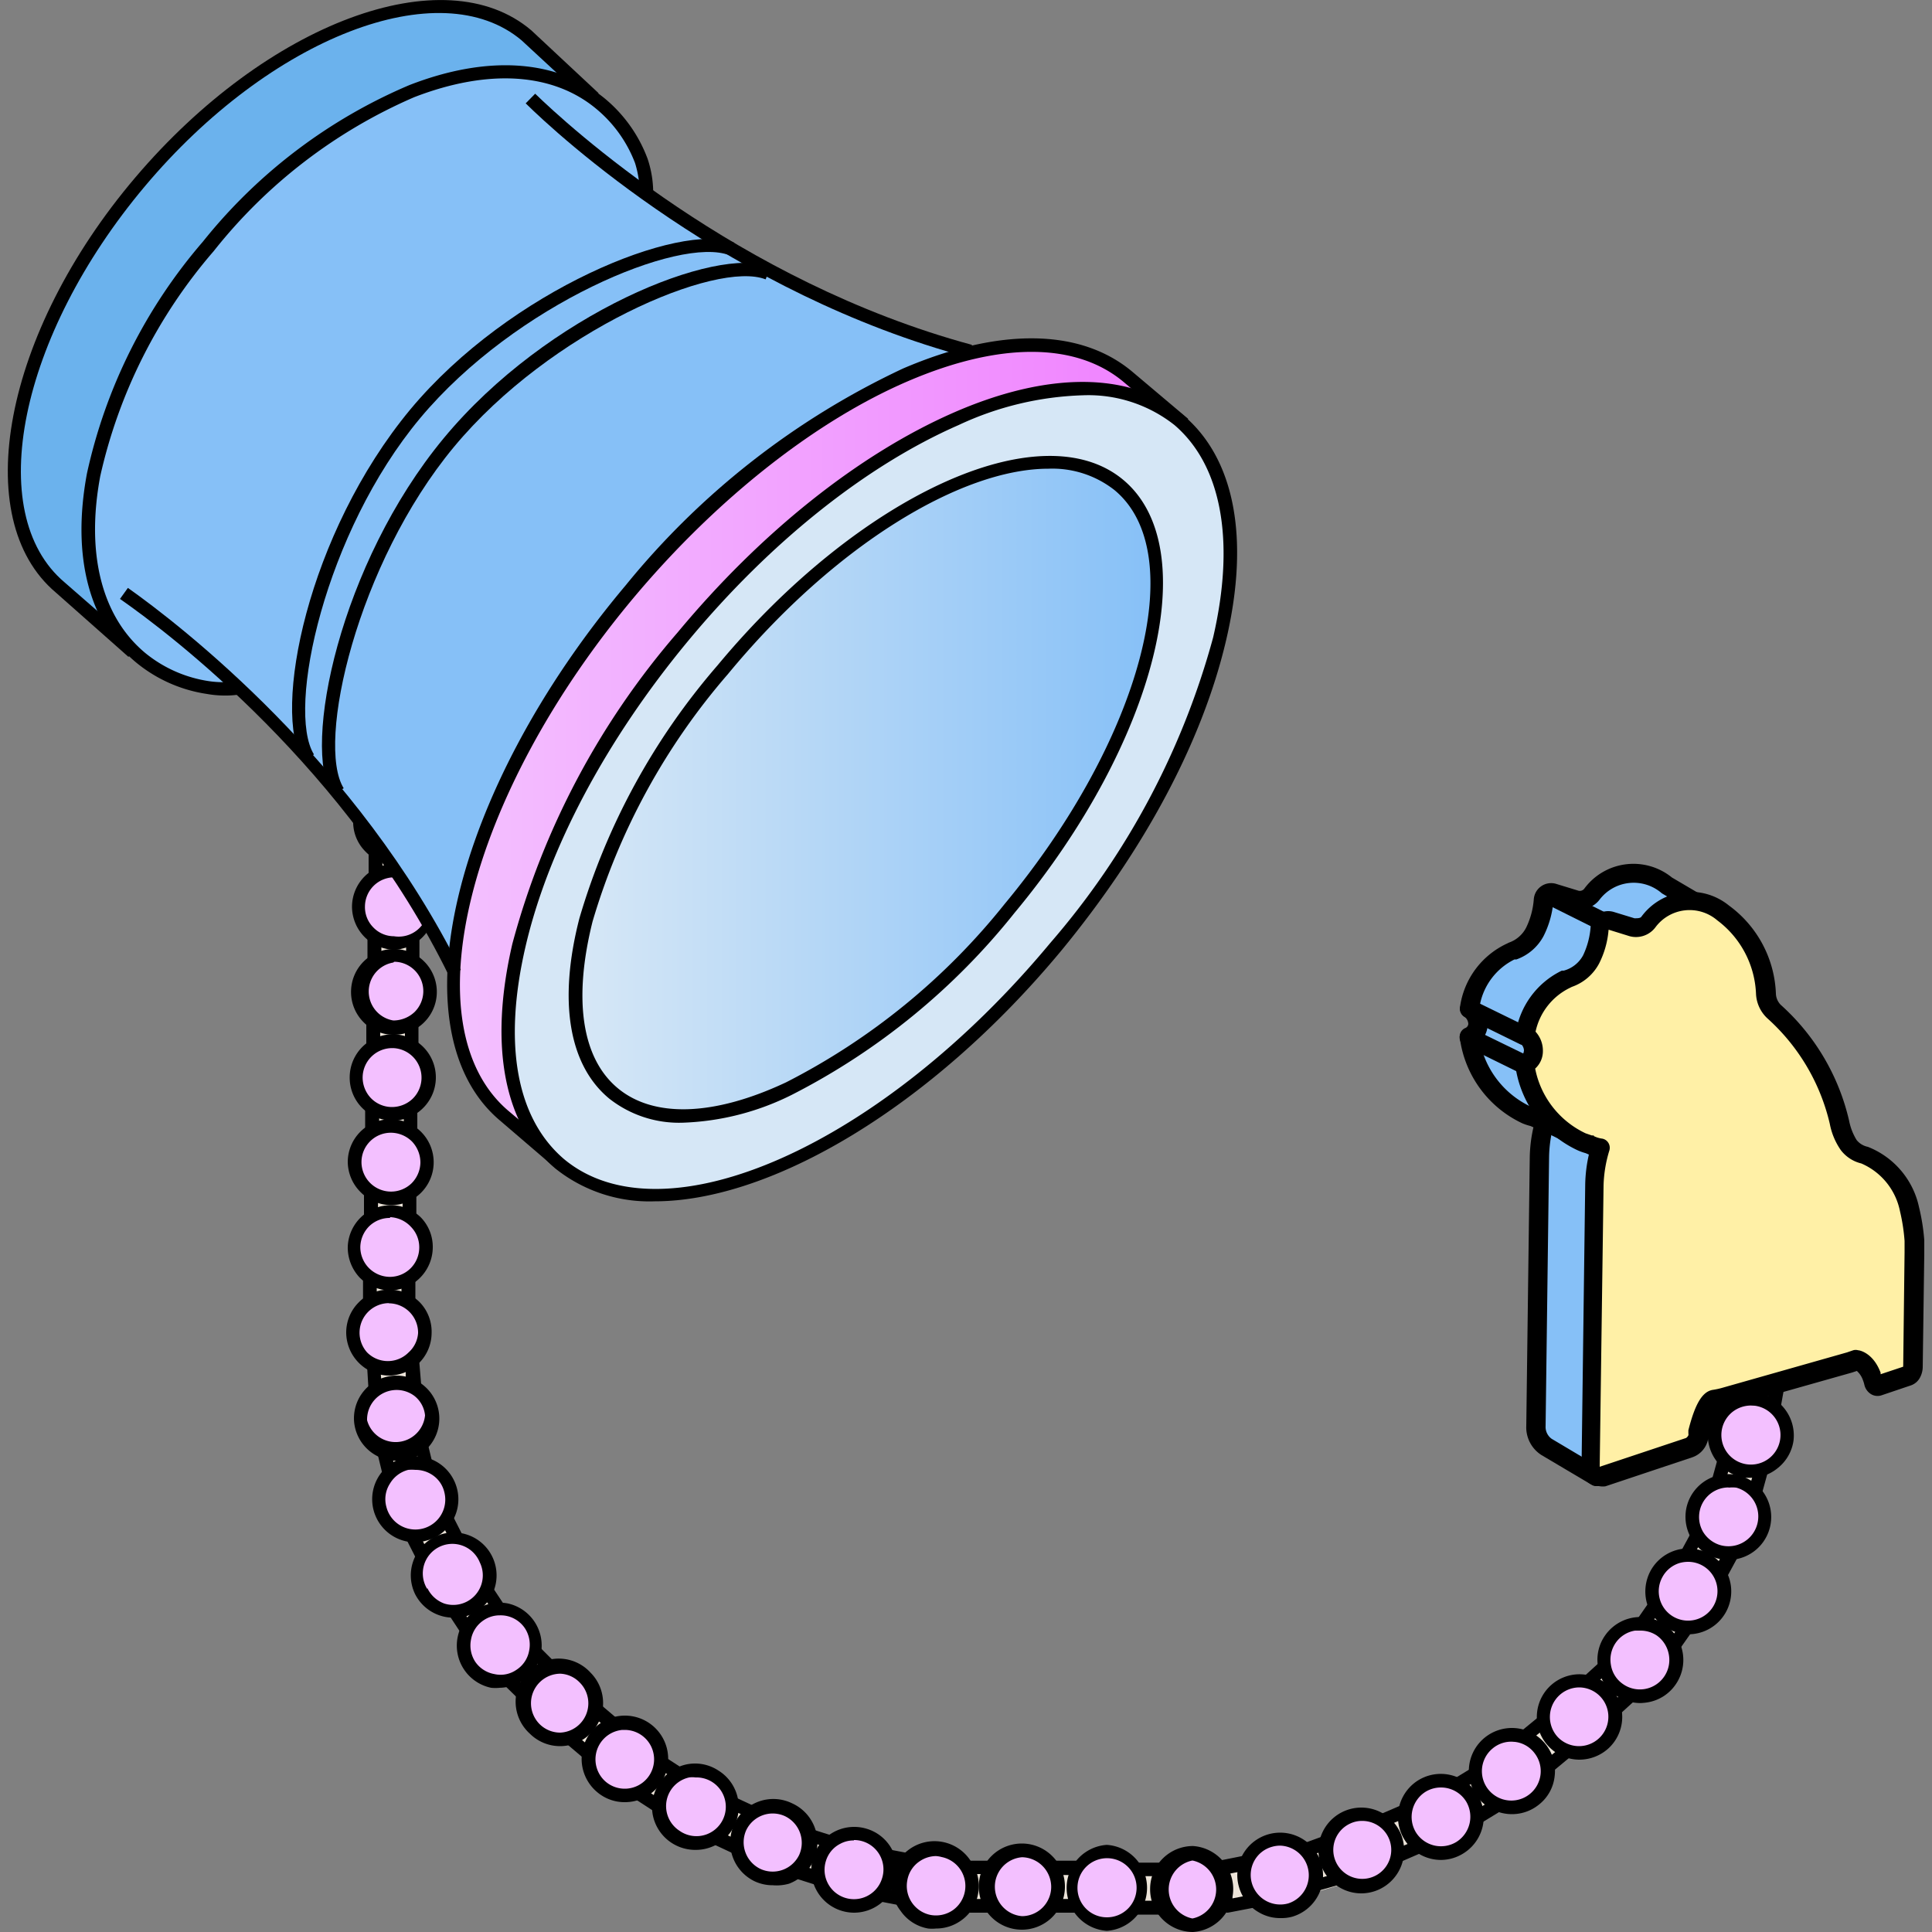 <svg id="Layer_1" data-name="Layer 1" xmlns="http://www.w3.org/2000/svg" xmlns:xlink="http://www.w3.org/1999/xlink" viewBox="0 0 100 100"><rect x="0" y="0" width="100" height="100" fill="#808080" stroke="none"/><defs><style>.cls-1,.cls-8{fill:#ece4d9;}.cls-2{fill:#f3c0ff;}.cls-3{fill:#86c0f7;}.cls-4{fill:url(#linear-gradient);}.cls-5{fill:#d6e7f6;}.cls-6{fill:#6bb2ed;}.cls-7{fill:url(#linear-gradient-2);}.cls-8{stroke:#000;stroke-miterlimit:10;stroke-width:2px;}.cls-9{fill:#fff0a6;}</style><linearGradient id="linear-gradient" x1="23.47" y1="39.04" x2="61.27" y2="39.04" gradientUnits="userSpaceOnUse"><stop offset="0.01" stop-color="#f3c0ff"/><stop offset="1" stop-color="#f07fff"/></linearGradient><linearGradient id="linear-gradient-2" x1="29.79" y1="40.84" x2="59.87" y2="40.84" gradientTransform="translate(47.61 -19.74) rotate(50.29)" gradientUnits="userSpaceOnUse"><stop offset="0.01" stop-color="#d6e7f6"/><stop offset="1" stop-color="#86c0f7"/></linearGradient></defs><rect class="cls-1" x="67.34" y="95.8" width="1.98" height="1.32" transform="matrix(0.28, 0.96, -0.96, 0.28, 142.15, 4.13)"/><path d="M68,98a.34.34,0,0,1-.17,0,.36.36,0,0,1-.17-.21l-.54-1.9a.35.35,0,0,1,.24-.44L68.6,95a.3.3,0,0,1,.26,0,.36.36,0,0,1,.17.21l.55,1.9a.37.37,0,0,1-.24.44l-1.27.36Zm-.11-2,.35,1.23.6-.17-.36-1.23Z"/><rect class="cls-1" x="63.01" y="96.85" width="1.98" height="1.32" transform="translate(147.36 15.93) rotate(78.9)"/><path d="M63.54,99a.36.36,0,0,1-.34-.28l-.39-2a.39.39,0,0,1,.06-.26.34.34,0,0,1,.22-.15l1.3-.26a.39.39,0,0,1,.26.06.34.34,0,0,1,.15.22l.38,2a.34.34,0,0,1-.27.41l-1.3.25Zm0-2,.25,1.26.61-.12-.25-1.26Z"/><circle class="cls-2" cx="66.27" cy="97.05" r="1.87"/><path d="M66.26,99.28A2.14,2.14,0,0,1,65.19,99a2.2,2.2,0,0,1-1.06-1.33A2.17,2.17,0,0,1,64.32,96a2.22,2.22,0,1,1,2.56,3.21h0A2.16,2.16,0,0,1,66.26,99.28Zm0-3.75a1.52,1.52,0,0,0-.42.06,1.5,1.5,0,0,0-.92.73,1.53,1.53,0,0,0,1.76,2.2h0a1.53,1.53,0,0,0,1-1.89A1.53,1.53,0,0,0,66.27,95.53Z"/><rect class="cls-1" x="71.48" y="94.26" width="1.98" height="1.32" transform="translate(131.19 -9.08) rotate(66.81)"/><path d="M72.26,96.44a.36.36,0,0,1-.33-.21l-.78-1.82a.42.42,0,0,1,0-.27.3.3,0,0,1,.19-.19l1.21-.52a.34.34,0,0,1,.46.18l.78,1.82a.36.36,0,0,1,0,.27.32.32,0,0,1-.19.19l-1.22.53Zm-.32-2,.5,1.18.57-.24-.5-1.18Z"/><circle class="cls-2" cx="70.5" cy="95.77" r="1.87"/><path d="M70.5,98a2.22,2.22,0,1,1,2-3.1,2.23,2.23,0,0,1-1.17,2.92h0A2.22,2.22,0,0,1,70.5,98Zm.74-.5Zm-.74-3.25a1.41,1.41,0,0,0-.6.13,1.5,1.5,0,1,0,.6-.13Z"/><rect class="cls-1" x="75.42" y="92.26" width="1.98" height="1.32" transform="translate(116.16 -20.63) rotate(58.72)"/><path d="M76.36,94.47a.35.35,0,0,1-.3-.17l-1-1.7a.35.35,0,0,1,.12-.48l1.13-.69a.41.41,0,0,1,.27,0,.37.37,0,0,1,.21.16l1,1.7a.3.3,0,0,1,0,.26.36.36,0,0,1-.16.22l-1.13.69A.37.37,0,0,1,76.36,94.47Zm-.55-1.93.67,1.09.53-.32-.67-1.09Z"/><circle class="cls-2" cx="74.58" cy="94.04" r="1.87"/><path d="M74.58,96.27a2.23,2.23,0,0,1-1.16-4.13,2.22,2.22,0,1,1,2.31,3.8h0A2.21,2.21,0,0,1,74.58,96.27Zm1-.63Zm-1-3.12a1.52,1.52,0,0,0-.79.22,1.54,1.54,0,0,0-.51,2.09,1.53,1.53,0,0,0,2.1.51h0a1.54,1.54,0,0,0,.51-2.09A1.53,1.53,0,0,0,74.57,92.52Z"/><rect class="cls-1" x="78.96" y="89.67" width="1.98" height="1.32" transform="translate(100.36 -28.56) rotate(51.25)"/><path d="M80.05,91.87h0a.35.35,0,0,1-.24-.12l-1.24-1.55a.35.35,0,0,1-.08-.26.38.38,0,0,1,.13-.24l1-.82a.36.36,0,0,1,.5,0l1.24,1.55a.33.33,0,0,1,.07.26.32.32,0,0,1-.13.23l-1,.83A.35.35,0,0,1,80.05,91.87ZM79.3,90l.81,1,.48-.39-.8-1Z"/><circle class="cls-2" cx="78.27" cy="91.67" r="1.87"/><path d="M78.27,93.9A2.23,2.23,0,1,1,80,90.28a2.2,2.2,0,0,1,.47,1.64,2.16,2.16,0,0,1-.82,1.49h0A2.21,2.21,0,0,1,78.27,93.9Zm0-3.75a1.49,1.49,0,0,0-1,.34,1.52,1.52,0,1,0,1.91,2.37,1.52,1.52,0,0,0,.23-2.14,1.48,1.48,0,0,0-1-.56Zm1.18,3Z"/><rect class="cls-1" x="82.31" y="86.72" width="1.98" height="1.32" transform="translate(89.44 -33.18) rotate(46.55)"/><path d="M83.5,88.91h0a.36.36,0,0,1-.25-.11l-1.36-1.44a.36.36,0,0,1,0-.5l1-.91a.38.38,0,0,1,.25-.09.33.33,0,0,1,.25.11l1.36,1.44a.34.34,0,0,1,0,.49l-1,.91A.31.31,0,0,1,83.5,88.91Zm-.87-1.78.88.93.45-.42-.88-.94Z"/><circle class="cls-2" cx="81.74" cy="88.86" r="1.87"/><path d="M81.74,91.08a2.21,2.21,0,1,1,1.53-.6h0A2.24,2.24,0,0,1,81.74,91.08Zm0-3.74a1.53,1.53,0,0,0-1.11,2.57,1.52,1.52,0,1,0,1.11-2.57ZM83,90.22Z"/><rect class="cls-1" x="85.15" y="83.5" width="1.98" height="1.32" transform="translate(63.67 -34.15) rotate(34.91)"/><path d="M86.57,85.62a.36.36,0,0,1-.2-.06l-1.63-1.14a.36.36,0,0,1-.08-.49l.75-1.08a.35.35,0,0,1,.49-.09l1.63,1.14a.35.35,0,0,1,.09.49l-.76,1.08a.3.3,0,0,1-.23.14Zm-1.14-1.57,1.06.73.35-.51-1-.73Z"/><circle class="cls-2" cx="84.91" cy="85.92" r="1.87"/><path d="M84.9,88.15a2.25,2.25,0,0,1-1.27-.4,2.21,2.21,0,0,1-.91-1.44,2.18,2.18,0,0,1,.36-1.66,2.22,2.22,0,1,1,3.65,2.54h0a2.19,2.19,0,0,1-1.43.92A2.71,2.71,0,0,1,84.9,88.15Zm0-3.75-.27,0a1.51,1.51,0,0,0-1,.63,1.53,1.53,0,0,0-.25,1.14,1.48,1.48,0,0,0,.63,1,1.52,1.52,0,0,0,2.12-.38h0a1.52,1.52,0,0,0,.25-1.14,1.54,1.54,0,0,0-.63-1A1.52,1.52,0,0,0,84.91,84.4Z"/><rect class="cls-1" x="87.42" y="79.81" width="1.98" height="1.32" transform="translate(49.09 -32.43) rotate(28.49)"/><path d="M89,81.88a.47.47,0,0,1-.17,0l-1.74-1a.35.35,0,0,1-.14-.48l.63-1.16a.35.35,0,0,1,.47-.14l1.75,1a.31.31,0,0,1,.16.21.34.34,0,0,1,0,.26l-.63,1.16A.37.37,0,0,1,89,81.88ZM87.7,80.44l1.13.61.29-.54L88,79.89Z"/><circle class="cls-2" cx="87.39" cy="82.36" r="1.87"/><path d="M87.38,84.59a2.19,2.19,0,0,1-1-.27A2.23,2.23,0,0,1,85.25,83a2.26,2.26,0,0,1,.18-1.69,2.22,2.22,0,0,1,3.91,2.12h0A2.22,2.22,0,0,1,87.38,84.59Zm0-3.75a1.67,1.67,0,0,0-.44.06,1.51,1.51,0,0,0-.9.74,1.52,1.52,0,0,0,.61,2.06,1.52,1.52,0,0,0,2.06-.61h0a1.52,1.52,0,0,0-1.33-2.25ZM89,83.26h0Z"/><rect class="cls-1" x="89.05" y="75.78" width="1.98" height="1.32" transform="translate(23.48 -21.13) rotate(15.37)"/><path d="M90.82,77.69h-.09l-1.92-.53a.35.35,0,0,1-.24-.43l.35-1.27a.35.35,0,0,1,.43-.25l1.91.53a.35.35,0,0,1,.25.43l-.35,1.27A.36.36,0,0,1,90.82,77.69Zm-1.48-1.12,1.23.34.17-.6L89.5,76Z"/><circle class="cls-2" cx="89.47" cy="78.51" r="1.87"/><path d="M89.47,80.74a2.33,2.33,0,0,1-.59-.08,2.23,2.23,0,0,1-1.56-2.74,2.22,2.22,0,1,1,2.15,2.82Zm0-3.75a1.53,1.53,0,0,0-1.33,2.28,1.56,1.56,0,0,0,.92.71A1.52,1.52,0,1,0,89.87,77,1.83,1.83,0,0,0,89.47,77Z"/><rect class="cls-1" x="58.58" y="97.09" width="1.98" height="1.32" transform="translate(158.11 39.49) rotate(90.77)"/><path d="M60.22,99.1h0l-1.33,0a.35.35,0,0,1-.34-.35l0-2a.35.35,0,0,1,.35-.34h1.33a.36.36,0,0,1,.25.11.39.39,0,0,1,.1.25l0,2a.37.37,0,0,1-.1.25A.39.39,0,0,1,60.22,99.1Zm-1-.72h.63V97.11h-.62Z"/><circle class="cls-2" cx="61.72" cy="97.78" r="1.87"/><path d="M61.72,100h0a2.23,2.23,0,0,1-1.56-.67,2.19,2.19,0,0,1-.63-1.58,2.22,2.22,0,0,1,2.22-2.2h0a2.23,2.23,0,0,1,0,4.45Zm0-.7a1.53,1.53,0,0,0,0-3h0a1.53,1.53,0,0,0,0,3Z"/><rect class="cls-1" x="54.15" y="97.03" width="1.98" height="1.32" transform="translate(153.56 43.86) rotate(90.77)"/><path d="M55.79,99h0l-1.33,0a.34.34,0,0,1-.34-.35l0-2a.35.35,0,0,1,.35-.34h1.32a.38.38,0,0,1,.25.11.39.39,0,0,1,.1.25l0,2A.35.35,0,0,1,55.79,99Zm-1-.71h.63V97.05h-.62Z"/><circle class="cls-2" cx="57.29" cy="97.72" r="1.87"/><path d="M57.29,99.94h0a2.23,2.23,0,0,1,0-4.45h0a2.23,2.23,0,0,1,0,4.45Zm0-.7h0a1.53,1.53,0,1,0-1.52-1.54,1.52,1.52,0,0,0,1.5,1.54Z"/><rect class="cls-1" x="49.72" y="96.97" width="1.98" height="1.32" transform="translate(149.01 48.23) rotate(90.77)"/><path d="M51.36,99h0L50,99a.36.36,0,0,1-.25-.1.35.35,0,0,1-.1-.25l0-2a.35.35,0,0,1,.1-.24.37.37,0,0,1,.25-.1h1.32a.36.36,0,0,1,.25.11.35.35,0,0,1,.1.25l0,2A.35.35,0,0,1,51.36,99Zm-1-.71H51V97h-.62Z"/><circle class="cls-2" cx="52.86" cy="97.66" r="1.87"/><path d="M52.86,99.88h0a2.23,2.23,0,1,1,2.26-2.19A2.23,2.23,0,0,1,52.83,99.88Zm0-.7a1.52,1.52,0,0,0,1.55-1.5,1.54,1.54,0,0,0-1.51-1.55h0a1.53,1.53,0,0,0,0,3.05Z"/><rect class="cls-1" x="45.34" y="96.54" width="1.98" height="1.32" transform="translate(150.37 69.42) rotate(100.53)"/><path d="M46.8,98.65h-.06l-1.3-.25a.34.34,0,0,1-.28-.4l.36-2a.37.37,0,0,1,.41-.29l1.3.25a.34.34,0,0,1,.28.41l-.36,2A.36.36,0,0,1,46.8,98.65Zm-.89-.87.61.11.24-1.26-.61-.11Z"/><circle class="cls-2" cx="48.45" cy="97.6" r="1.87"/><path d="M48.45,99.82a2,2,0,0,1-.41,0,2.19,2.19,0,0,1-1.43-.92,2.23,2.23,0,1,1,3.67-2.52A2.18,2.18,0,0,1,50.63,98a2.14,2.14,0,0,1-.92,1.43A2.21,2.21,0,0,1,48.45,99.82Zm0-3.75a1.53,1.53,0,0,0-.85.27,1.49,1.49,0,0,0-.64,1,1.53,1.53,0,0,0,1.22,1.78h0a1.54,1.54,0,0,0,1.14-.25,1.53,1.53,0,0,0-.58-2.75A1.43,1.43,0,0,0,48.44,96.07Z"/><rect class="cls-1" x="41.16" y="95.45" width="1.98" height="1.32" transform="translate(146.5 84.95) rotate(107.58)"/><path d="M42.48,97.61l-.1,0-1.26-.4a.34.34,0,0,1-.23-.44l.6-1.89a.34.34,0,0,1,.44-.23l1.26.4a.34.34,0,0,1,.2.17.37.37,0,0,1,0,.27l-.6,1.89A.36.36,0,0,1,42.48,97.61Zm-.82-1,.59.19.39-1.23-.59-.19Z"/><circle class="cls-2" cx="44.2" cy="96.76" r="1.87"/><path d="M44.2,99a2.22,2.22,0,1,1,.67-4.34,2.2,2.2,0,0,1,1.45,2.79A2.22,2.22,0,0,1,44.2,99Zm0-3.74a1.45,1.45,0,0,0-.7.17,1.48,1.48,0,0,0-.75.89,1.52,1.52,0,1,0,2.9.92,1.52,1.52,0,0,0-1.45-2Z"/><rect class="cls-1" x="37.06" y="93.8" width="1.98" height="1.32" transform="translate(139.77 99.4) rotate(114.72)"/><path d="M38.24,96a.4.4,0,0,1-.15,0l-1.2-.56a.34.34,0,0,1-.17-.46l.83-1.8a.37.37,0,0,1,.2-.19A.34.34,0,0,1,38,93l1.2.56a.35.35,0,0,1,.18.46l-.83,1.8a.37.37,0,0,1-.2.19Zm-.74-1.08.57.26L38.6,94,38,93.75Z"/><circle class="cls-2" cx="40" cy="95.36" r="1.87"/><path d="M40,97.58a2.2,2.2,0,0,1-.93-.2h0A2.23,2.23,0,0,1,38,94.43a2.22,2.22,0,0,1,3-1.09,2.23,2.23,0,0,1,1.09,3,2.26,2.26,0,0,1-1.25,1.16A2.36,2.36,0,0,1,40,97.58Zm-.63-.84a1.52,1.52,0,0,0,2-.74,1.53,1.53,0,0,0-.75-2,1.52,1.52,0,0,0-2,.74,1.53,1.53,0,0,0,.75,2Z"/><rect class="cls-1" x="33.18" y="91.7" width="1.98" height="1.32" transform="translate(130.31 113.69) rotate(122.81)"/><path d="M34.19,93.9a.38.38,0,0,1-.19-.05l-1.11-.72a.34.34,0,0,1-.11-.48L33.86,91a.35.35,0,0,1,.48-.11l1.11.72a.36.36,0,0,1,.16.22.34.34,0,0,1,0,.26l-1.08,1.67a.36.36,0,0,1-.22.16Zm-.63-1.17.52.34.7-1.08-.52-.34Z"/><circle class="cls-2" cx="35.98" cy="93.52" r="1.87"/><path d="M36,95.75A2.24,2.24,0,0,1,33.8,94a2.19,2.19,0,0,1,.31-1.67,2.22,2.22,0,0,1,1.4-1,2.19,2.19,0,0,1,1.67.31A2.22,2.22,0,0,1,36,95.75ZM36,92a1.24,1.24,0,0,0-.33,0,1.52,1.52,0,0,0-.5,2.76A1.52,1.52,0,1,0,36,92Z"/><rect class="cls-1" x="29.71" y="89.01" width="1.98" height="1.32" transform="translate(118.96 124.22) rotate(130.28)"/><path d="M30.57,91.2a.34.34,0,0,1-.23-.08l-1-.85a.37.37,0,0,1-.12-.24.34.34,0,0,1,.08-.26l1.28-1.51a.33.33,0,0,1,.24-.12.35.35,0,0,1,.26.08l1,.85a.37.37,0,0,1,0,.5l-1.29,1.51A.32.32,0,0,1,30.57,91.2ZM30.05,90l.48.4.83-1-.48-.4Z"/><circle class="cls-2" cx="32.34" cy="91.06" r="1.87"/><path d="M32.34,93.28a2.19,2.19,0,0,1-1.43-.52,2.24,2.24,0,1,1,1.43.52Zm0-3.74h-.13a1.53,1.53,0,0,0-.86,2.68,1.52,1.52,0,0,0,2.5-1.29,1.52,1.52,0,0,0-1.51-1.39Z"/><rect class="cls-1" x="26.44" y="85.97" width="1.98" height="1.32" transform="translate(108.11 128.48) rotate(134.99)"/><path d="M27.2,88.16a.36.36,0,0,1-.25-.11L26,87.12a.35.35,0,0,1,0-.5l1.4-1.4a.35.35,0,0,1,.5,0l.93.93a.36.36,0,0,1,0,.5l-1.4,1.4A.36.36,0,0,1,27.2,88.16Zm-.44-1.29.44.44.91-.91L27.67,86Z"/><circle class="cls-2" cx="28.96" cy="88.16" r="1.87"/><path d="M29,90.38a2.22,2.22,0,0,1-1.58-.65h0a2.23,2.23,0,1,1,3.15-3.15A2.23,2.23,0,0,1,29,90.38Zm0-3.75a1.53,1.53,0,0,0-1.08,2.6h0a1.51,1.51,0,0,0,1.08.45h0A1.52,1.52,0,0,0,30,87.08,1.48,1.48,0,0,0,29,86.63Z"/><rect class="cls-1" x="23.69" y="82.68" width="1.98" height="1.32" transform="translate(91.14 139.35) rotate(146.62)"/><path d="M24.22,84.79h-.07a.34.34,0,0,1-.22-.15l-.73-1.11a.34.34,0,0,1-.05-.26A.34.34,0,0,1,23.3,83L25,82a.33.33,0,0,1,.27,0,.31.31,0,0,1,.22.15l.73,1.1a.36.36,0,0,1-.1.49l-1.66,1.09A.33.33,0,0,1,24.22,84.79ZM24,83.43l.34.52,1.07-.71-.34-.52Z"/><circle class="cls-2" cx="25.86" cy="85.13" r="1.87"/><path d="M25.87,87.36a2.3,2.3,0,0,1-.45,0,2.23,2.23,0,0,1-1.73-2.63A2.21,2.21,0,0,1,26.31,83,2.23,2.23,0,0,1,28,85.58a2.22,2.22,0,0,1-2.17,1.78Zm0-3.75a1.47,1.47,0,0,0-.83.25,1.51,1.51,0,0,0-.66,1A1.55,1.55,0,0,0,24.59,86a1.52,1.52,0,0,0,1,.65,1.44,1.44,0,0,0,1.14-.22,1.49,1.49,0,0,0,.66-1,1.55,1.55,0,0,0-.22-1.15,1.52,1.52,0,0,0-1-.65A1.63,1.63,0,0,0,25.86,83.61Z"/><rect class="cls-1" x="21.52" y="78.93" width="1.98" height="1.32" transform="translate(78.65 140.33) rotate(153.05)"/><path d="M21.92,81a.35.35,0,0,1-.31-.19L21,79.61a.36.36,0,0,1,0-.27.34.34,0,0,1,.17-.2l1.77-.9a.36.36,0,0,1,.27,0,.34.34,0,0,1,.2.17l.6,1.18a.34.34,0,0,1-.15.47l-1.77.9A.29.29,0,0,1,21.92,81ZM21.8,79.6l.28.56,1.14-.58L22.94,79Z"/><circle class="cls-2" cx="23.48" cy="81.51" r="1.87"/><path d="M23.49,83.73a2.22,2.22,0,0,1-2-1.21h0a2.22,2.22,0,1,1,3,1A2.26,2.26,0,0,1,23.49,83.73ZM22.12,82.2A1.56,1.56,0,0,0,23,83a1.53,1.53,0,0,0,1.83-2.14,1.53,1.53,0,1,0-2.72,1.38Z"/><rect class="cls-1" x="20" y="74.86" width="1.98" height="1.32" transform="translate(59.43 143.82) rotate(166.16)"/><path d="M20.18,76.75a.36.36,0,0,1-.34-.27l-.31-1.28a.36.36,0,0,1,0-.27.33.33,0,0,1,.22-.16l1.92-.47a.36.36,0,0,1,.43.25l.31,1.29a.35.35,0,0,1-.25.42l-1.93.48Zm.11-1.38.15.6,1.25-.3-.15-.61Z"/><circle class="cls-2" cx="21.5" cy="77.6" r="1.87"/><path d="M21.5,79.83a2.23,2.23,0,1,1,2.16-2.76A2.21,2.21,0,0,1,22,79.76,2,2,0,0,1,21.5,79.83Zm0-3.75a2.21,2.21,0,0,0-.37,0,1.54,1.54,0,0,0-.94.7A1.49,1.49,0,0,0,20,78,1.52,1.52,0,1,0,23,77.24a1.47,1.47,0,0,0-.69-.94A1.56,1.56,0,0,0,21.51,76.08Z"/><rect class="cls-1" x="19.37" y="70.58" width="1.98" height="1.32" transform="translate(46.62 140.53) rotate(175.19)"/><path d="M19.43,72.34a.35.35,0,0,1-.23-.09.35.35,0,0,1-.12-.23L19,70.7a.34.34,0,0,1,.32-.38l2-.17a.34.34,0,0,1,.26.08.33.33,0,0,1,.12.24l.11,1.32a.35.35,0,0,1-.32.38l-2,.17ZM19.7,71l.05.62L21,71.5,21,70.88Z"/><circle class="cls-2" cx="20.54" cy="73.39" r="1.87"/><path d="M20.54,75.61a2.22,2.22,0,0,1-2.21-2h0a2.21,2.21,0,0,1,2-2.4,2.19,2.19,0,0,1,1.62.52,2.22,2.22,0,0,1-1.25,3.91ZM19,73.51a1.53,1.53,0,0,0,3-.25,1.46,1.46,0,0,0-.54-1A1.53,1.53,0,0,0,19,73.51Z"/><rect class="cls-1" x="19.16" y="66.16" width="1.98" height="1.32" transform="translate(39.4 133.91) rotate(-179.23)"/><path d="M21.13,67.85h0l-2,0a.35.35,0,0,1-.24-.1.31.31,0,0,1-.1-.25V66.14a.35.35,0,0,1,.36-.34l2,0a.33.33,0,0,1,.25.1.39.39,0,0,1,.1.25l0,1.32A.35.35,0,0,1,21.13,67.85Zm-1.63-.72h1.28v-.62l-1.28,0Z"/><circle class="cls-2" cx="20.12" cy="68.97" r="1.87"/><path d="M20.12,71.2h0a2.24,2.24,0,0,1-2.2-2.26h0a2.2,2.2,0,0,1,.68-1.56,2.16,2.16,0,0,1,1.58-.63,2.23,2.23,0,0,1,1.56.67A2.19,2.19,0,0,1,22.34,69a2.21,2.21,0,0,1-.67,1.57A2.25,2.25,0,0,1,20.12,71.2Zm0-3.75A1.53,1.53,0,0,0,19,70a1.51,1.51,0,0,0,2.15,0A1.48,1.48,0,0,0,21.64,69a1.52,1.52,0,0,0-1.5-1.54Z"/><rect class="cls-1" x="89.91" y="71.48" width="1.98" height="1.32" transform="translate(171.69 155.44) rotate(-172.56)"/><path d="M91.8,73.27h0l-2-.26a.36.36,0,0,1-.23-.13.35.35,0,0,1-.07-.26l.17-1.31a.35.35,0,0,1,.14-.23.3.3,0,0,1,.26-.07l2,.25a.36.36,0,0,1,.31.4L92.14,73A.34.34,0,0,1,91.8,73.27Zm-1.58-.91,1.27.17.08-.62-1.27-.16Z"/><circle class="cls-2" cx="90.62" cy="74.27" r="1.87"/><path d="M90.63,76.49h-.3a2.21,2.21,0,0,1-1.47-.85A2.24,2.24,0,0,1,88.41,74a2.21,2.21,0,0,1,.85-1.47,2.24,2.24,0,0,1,1.65-.45,2.21,2.21,0,0,1,1.47.85,2.24,2.24,0,0,1,.45,1.65A2.21,2.21,0,0,1,92,76,2.18,2.18,0,0,1,90.63,76.49Zm0-3.74a1.55,1.55,0,0,0-.93.31,1.53,1.53,0,1,0,1.13-.3Z"/><rect class="cls-1" x="90.17" y="67.06" width="1.98" height="1.32" transform="translate(181.41 136.65) rotate(-179.23)"/><path d="M92.15,68.74h0l-2,0a.34.34,0,0,1-.25-.11.39.39,0,0,1-.1-.25l0-1.32a.35.35,0,0,1,.35-.35h0l2,0a.36.36,0,0,1,.34.36V68.4A.35.35,0,0,1,92.15,68.74ZM90.52,68l1.28,0v-.62l-1.28,0Z"/><circle class="cls-2" cx="91.13" cy="69.87" r="1.87"/><path d="M91.13,72.09h0a2.22,2.22,0,0,1-2.19-2.25,2.22,2.22,0,0,1,2.25-2.2,2.22,2.22,0,0,1,1.57.68,2.2,2.2,0,0,1,.63,1.58,2.22,2.22,0,0,1-2.23,2.19Zm0-3.75a1.54,1.54,0,0,0-1.52,1.51,1.52,1.52,0,0,0,1.5,1.54A1.58,1.58,0,0,0,92.2,71a1.56,1.56,0,0,0,.46-1.07,1.52,1.52,0,0,0-1.51-1.55Z"/><rect class="cls-1" x="19.21" y="61.75" width="1.98" height="1.32" transform="translate(39.58 125.1) rotate(-179.23)"/><path d="M21.19,63.44h0l-2,0a.35.35,0,0,1-.35-.35l0-1.32a.36.36,0,0,1,.36-.35l2,0a.34.34,0,0,1,.35.35l0,1.32a.33.33,0,0,1-.11.25A.35.35,0,0,1,21.19,63.44Zm-1.63-.72h1.28v-.62H19.57Z"/><circle class="cls-2" cx="20.18" cy="64.56" r="1.87"/><path d="M20.18,66.79h0a2.25,2.25,0,0,1-1.57-.67A2.28,2.28,0,0,1,18,64.53h0A2.23,2.23,0,0,1,21.77,63a2.19,2.19,0,0,1,.63,1.58,2.25,2.25,0,0,1-.67,1.57A2.2,2.2,0,0,1,20.18,66.79Zm0-3.75a1.53,1.53,0,0,0-1.07.43,1.56,1.56,0,0,0-.46,1.07,1.54,1.54,0,0,0,1.51,1.55,1.52,1.52,0,0,0,1.54-1.51,1.51,1.51,0,0,0-.43-1.08A1.56,1.56,0,0,0,20.2,63Z"/><rect class="cls-1" x="19.27" y="57.35" width="1.98" height="1.32" transform="translate(39.75 116.28) rotate(-179.23)"/><path d="M21.25,59h0l-2,0A.41.41,0,0,1,19,58.9a.39.39,0,0,1-.1-.25l0-1.32a.35.35,0,0,1,.35-.35h0l2,0a.34.34,0,0,1,.35.35l0,1.33a.32.32,0,0,1-.11.24A.31.31,0,0,1,21.25,59Zm-1.63-.72,1.28,0V57.7H19.63Z"/><circle class="cls-2" cx="20.24" cy="60.16" r="1.87"/><path d="M20.24,62.38h0a2.25,2.25,0,0,1-1.57-.67A2.23,2.23,0,0,1,18,60.13a2.22,2.22,0,0,1,2.26-2.2,2.23,2.23,0,0,1,1.52,3.82A2.2,2.2,0,0,1,20.24,62.38Zm0-3.75a1.52,1.52,0,0,0-1.53,1.51h0a1.53,1.53,0,0,0,2.59,1.11,1.56,1.56,0,0,0,.46-1.07,1.58,1.58,0,0,0-.43-1.09,1.56,1.56,0,0,0-1.07-.46Zm-1.88,1.5h0Z"/><rect class="cls-1" x="19.33" y="52.94" width="1.98" height="1.32" transform="translate(39.93 107.47) rotate(-179.23)"/><path d="M21.31,54.62h0l-2,0a.36.36,0,0,1-.35-.36l0-1.32a.35.35,0,0,1,.35-.35h0l2,0a.36.36,0,0,1,.35.36l0,1.32a.32.32,0,0,1-.11.24A.31.31,0,0,1,21.31,54.62Zm-1.63-.72,1.28,0V53.3l-1.28,0Z"/><circle class="cls-2" cx="20.3" cy="55.75" r="1.87"/><path d="M20.3,58h0a2.22,2.22,0,0,1-2.2-2.25h0a2.23,2.23,0,1,1,3.78,1.62A2.2,2.2,0,0,1,20.3,58Zm0-3.75a1.53,1.53,0,0,0-1.53,1.51,1.55,1.55,0,0,0,.43,1.08,1.52,1.52,0,0,0,1.07.46,1.56,1.56,0,0,0,1.09-.43,1.53,1.53,0,0,0-1-2.62Z"/><rect class="cls-1" x="19.39" y="48.53" width="1.98" height="1.32" transform="translate(40.11 98.65) rotate(-179.23)"/><path d="M21.37,50.22h0l-2,0a.35.35,0,0,1-.35-.36l0-1.32a.36.36,0,0,1,.11-.25.32.32,0,0,1,.24-.09l2,0a.34.34,0,0,1,.34.36v1.32a.36.36,0,0,1-.11.25A.35.35,0,0,1,21.37,50.22Zm-1.63-.73,1.28,0v-.62l-1.28,0Z"/><circle class="cls-2" cx="20.35" cy="51.34" r="1.87"/><path d="M20.36,53.56h0a2.17,2.17,0,0,1-1.56-.67,2.21,2.21,0,0,1-.63-1.58h0a2.22,2.22,0,0,1,2.22-2.19h0a2.22,2.22,0,0,1,0,4.44Zm0-3.74a1.52,1.52,0,0,0,0,3,1.61,1.61,0,0,0,1.09-.43,1.52,1.52,0,0,0-1.05-2.61Z"/><rect class="cls-1" x="19.45" y="44.12" width="1.98" height="1.32" transform="translate(40.28 89.83) rotate(-179.23)"/><path d="M21.43,45.81h0l-2,0a.35.35,0,0,1-.35-.35l0-1.33a.35.35,0,0,1,.1-.24.33.33,0,0,1,.25-.1l2,0a.35.35,0,0,1,.34.36v1.32a.41.41,0,0,1-.11.25A.37.37,0,0,1,21.43,45.81Zm-1.63-.73,1.28,0v-.62l-1.29,0Z"/><circle class="cls-2" cx="20.41" cy="46.93" r="1.87"/><path d="M20.41,49.16h0a2.24,2.24,0,0,1-2.19-2.26,2.23,2.23,0,0,1,2.22-2.19h0a2.23,2.23,0,0,1,0,4.45Zm0-3.75a1.52,1.52,0,0,0-1.52,1.5h0A1.49,1.49,0,0,0,19.32,48a1.48,1.48,0,0,0,1.07.46,1.52,1.52,0,1,0,0-3Zm-1.87,1.5Z"/><rect class="cls-1" x="19.51" y="39.71" width="1.98" height="1.32" transform="translate(40.46 81.02) rotate(-179.23)"/><path d="M21.48,41.4h0l-2,0a.35.35,0,0,1-.35-.35l0-1.33a.34.34,0,0,1,.35-.34l2,0a.35.35,0,0,1,.34.35l0,1.32a.32.32,0,0,1-.1.25A.37.37,0,0,1,21.48,41.4Zm-1.62-.72h1.28v-.62H19.86Z"/><circle class="cls-1" cx="20.47" cy="42.52" r="1.87"/><path d="M20.47,44.75h0a2.2,2.2,0,0,1-1.56-.68,2.16,2.16,0,0,1-.63-1.58,2.22,2.22,0,0,1,2.22-2.19h0a2.23,2.23,0,0,1,0,4.45ZM18.6,42.5H19A1.53,1.53,0,1,0,20.49,41h0A1.52,1.52,0,0,0,19,42.5Z"/><path class="cls-3" d="M6.45,30.78c2.25,1.58,11.47,8.51,16.91,19.45,0-.09,0-.17,0-.25.35-5.59,3.59-12.83,9.16-19.43S44.77,19.49,50.24,18.23C39.23,15.29,29,6.55,27.34,5.08v0c-4.42-.66-10.68,2.58-15.56,8.46-5,6-7,13-5.32,17.22"/><path class="cls-4" d="M61.27,21.94,58.4,19.52c-5.3-4.47-16.82.47-25.74,11S20.81,53.31,26.11,57.78L29,60.2"/><path d="M28.76,60.47,25.88,58c-5.44-4.58-2.51-17,6.51-27.71A40.8,40.8,0,0,1,46.75,19.07c5-2.14,9.2-2.07,11.87.18l2.88,2.43-.45.53-2.88-2.43c-2.46-2.07-6.41-2.09-11.15-.06s-9.81,6-14.09,11.06c-8.78,10.4-11.74,22.39-6.6,26.73l2.88,2.43Z"/><ellipse class="cls-5" cx="44.99" cy="40.98" rx="25.03" ry="12.55" transform="translate(-15.28 49.41) rotate(-50.29)"/><path d="M33.89,62.18a7.8,7.8,0,0,1-5.11-1.67c-2.69-2.23-3.49-6.37-2.26-11.66a40.73,40.73,0,0,1,8.55-16.11c4.3-5.18,9.37-9.22,14.26-11.37s9.19-2.15,11.88.09,3.49,6.37,2.26,11.65S59.22,44,54.92,49.22C48.2,57.31,39.92,62.18,33.89,62.18ZM56.05,20.46A16.28,16.28,0,0,0,49.62,22c-4.8,2.1-9.77,6.07-14,11.17S28.38,43.91,27.2,49s-.45,8.91,2,11c5.18,4.3,16.46-.72,25.16-11.19A40.23,40.23,0,0,0,62.79,33c1.16-5,.44-8.91-2-11A7.19,7.19,0,0,0,56.05,20.46Z"/><path class="cls-6" d="M6.88,33.69,3.12,30.41C-1.27,26.7.57,17.3,7.23,9.41s15.61-11.28,20-7.58L30.7,5.07"/><path d="M6.65,34,2.89,30.67C-1.64,26.85.19,17.21,7,9.19s16-11.45,20.5-7.62l3.48,3.25-.48.51L27,2.09c-4.22-3.56-13-.18-19.5,7.55S-.89,26.57,3.34,30.14l3.77,3.29Z"/><ellipse class="cls-7" cx="44.83" cy="40.84" rx="20.47" ry="9.66" transform="translate(-15.23 49.23) rotate(-50.29)"/><path d="M35.36,58.11a5.84,5.84,0,0,1-3.83-1.25c-2.1-1.74-2.64-5.06-1.54-9.33a35.08,35.08,0,0,1,7.14-13.08c7.33-8.83,16.75-13.15,21-9.62s1.73,13.58-5.61,22.41A35.16,35.16,0,0,1,41,56.66,13.6,13.6,0,0,1,35.36,58.11ZM54.27,24.26c-4.54,0-11.13,4-16.6,10.64a34.35,34.35,0,0,0-7,12.8c-1,4-.57,7.06,1.3,8.62s5,1.45,8.72-.3A34.52,34.52,0,0,0,52,46.79c7.08-8.53,9.64-18.14,5.69-21.42A5.2,5.2,0,0,0,54.27,24.26Z"/><path class="cls-8" d="M11,34.34a5.79,5.79,0,0,1-2.88-1.26C4,29.67,5.65,20.93,11.77,13.56S26.19,3,30.29,6.37A5.82,5.82,0,0,1,32,8.81"/><path class="cls-3" d="M12.31,35.63a5.31,5.31,0,0,1-1.53,0,7.26,7.26,0,0,1-3.49-1.54c-2.36-2-3.22-5.33-2.44-9.5a27,27,0,0,1,5.94-11.83,27,27,0,0,1,10.54-8c4-1.53,7.42-1.3,9.78.66a7.16,7.16,0,0,1,2.09,3A5.46,5.46,0,0,1,33.46,10"/><path d="M11.66,36a5.14,5.14,0,0,1-.94-.08,7.49,7.49,0,0,1-3.65-1.61C4.61,32.29,3.7,28.8,4.5,24.51a27.26,27.26,0,0,1,6-12A27.35,27.35,0,0,1,21.2,4.4c4.07-1.58,7.67-1.32,10.13.72a7.4,7.4,0,0,1,2.19,3.1A5.56,5.56,0,0,1,33.81,10h-.7a5.29,5.29,0,0,0-.24-1.56,6.77,6.77,0,0,0-2-2.8c-2.25-1.88-5.6-2.09-9.43-.61A26.78,26.78,0,0,0,11.06,13,26.73,26.73,0,0,0,5.19,24.64c-.75,4,.07,7.28,2.33,9.16a6.79,6.79,0,0,0,3.32,1.46,5,5,0,0,0,1.41,0l.12.69A4.34,4.34,0,0,1,11.66,36Z"/><path class="cls-3" d="M11,34.34a5.79,5.79,0,0,1-2.88-1.26C4,29.67,5.65,20.93,11.77,13.56S26.19,3,30.29,6.37A5.82,5.82,0,0,1,32,8.81.52.52,0,0,1,32,9"/><path d="M15.68,39.42c-1.61-2.6.23-11.8,5.56-18.23C26.4,15,35.2,11.47,38,12.56l-.25.65c-2.56-1-11.07,2.53-16,8.43s-6.94,15.09-5.5,17.41Z"/><path d="M17.19,41.17c-1.58-2.54.41-12,5.77-18.48s14.14-10,16.92-8.88l-.25.65c-2.54-1-11.14,2.65-16.14,8.68s-7.15,15.34-5.7,17.66Z"/><path d="M50.13,18.5C37.79,15.2,28.88,7,27.21,5.35l.49-.5c1.64,1.59,10.44,9.71,22.61,13Z"/><path d="M23.23,50.49C18,39.81,8.87,32.85,6.21,31l.41-.57c2.69,1.9,11.89,9,17.23,19.77Z"/><path class="cls-3" d="M82.63,76.43,80,74.89a1.21,1.21,0,0,1-.54-1.08l.18-13.88A7.14,7.14,0,0,1,80,58a1.59,1.59,0,0,1-.57-.18,2.67,2.67,0,0,1-.4-.13,5.24,5.24,0,0,1-2.95-4,.68.68,0,0,0,.45-.67,1,1,0,0,0-.43-.81,3.82,3.82,0,0,1,2.12-2.89l.1-.05a2.07,2.07,0,0,0,1.18-1,4.65,4.65,0,0,0,.45-1.64.41.41,0,0,1,.55-.37l1.09.33a.75.75,0,0,0,.89-.26,2.68,2.68,0,0,1,3.87-.46l1.38.82"/><path d="M82.63,76.92a.43.43,0,0,1-.25-.07l-2.6-1.54A1.7,1.7,0,0,1,79,73.8l.18-13.88a7.49,7.49,0,0,1,.19-1.57l-.16-.07a2.93,2.93,0,0,1-.42-.14,5.7,5.7,0,0,1-3.23-4.42.48.48,0,0,1,.31-.52A.26.26,0,0,0,76,53a.5.5,0,0,0-.22-.39.5.5,0,0,1-.21-.49A4.27,4.27,0,0,1,78,48.84l.1-.05A1.59,1.59,0,0,0,79,48a4.07,4.07,0,0,0,.39-1.47.9.9,0,0,1,1.19-.77l1.08.33A.29.29,0,0,0,82,46a3.16,3.16,0,0,1,4.54-.58l1.36.8a.5.5,0,0,1,.18.67.49.49,0,0,1-.67.17l-1.39-.82a2.22,2.22,0,0,0-3.23.33A1.26,1.26,0,0,1,81.4,47l-1-.31a4.9,4.9,0,0,1-.5,1.75,2.56,2.56,0,0,1-1.41,1.22l-.1,0A3.32,3.32,0,0,0,76.6,52,1.46,1.46,0,0,1,77,53a1.19,1.19,0,0,1-.4.91,4.73,4.73,0,0,0,2.61,3.36l.32.1.11,0h0a1.23,1.23,0,0,0,.4.12.47.47,0,0,1,.35.21.5.5,0,0,1,.06.41,6.74,6.74,0,0,0-.27,1.79L80,73.81a.76.76,0,0,0,.31.66L82.88,76a.5.5,0,0,1,.17.67A.49.49,0,0,1,82.63,76.92Z"/><line class="cls-1" x1="79.96" y1="58" x2="82.83" y2="59.41"/><path d="M82.83,59.9a.54.54,0,0,1-.21,0l-2.87-1.41a.49.49,0,1,1,.43-.87L83.05,59a.49.49,0,0,1,.22.66A.49.49,0,0,1,82.83,59.9Z"/><path class="cls-9" d="M99.11,64.83v-.22h0c0-.15,0-.29,0-.43a9.57,9.57,0,0,0-.25-1.62,3.89,3.89,0,0,0-2.32-2.8,1.5,1.5,0,0,1-.83-.51,3.23,3.23,0,0,1-.47-1.19,11.11,11.11,0,0,0-3.39-5.71,1.33,1.33,0,0,1-.42-.94,5.39,5.39,0,0,0-2.22-4.16,2.66,2.66,0,0,0-3.86.46.79.79,0,0,1-.9.26l-1.08-.33a.4.4,0,0,0-.55.36,4.64,4.64,0,0,1-.45,1.65,2.07,2.07,0,0,1-1.18,1l-.1,0a3.82,3.82,0,0,0-2.12,2.89,1,1,0,0,1,.43.8.7.7,0,0,1-.45.68,5.24,5.24,0,0,0,3,4,2.71,2.71,0,0,0,.39.13,1.68,1.68,0,0,0,.58.18,7.13,7.13,0,0,0-.29,1.92L82.34,76a.43.43,0,0,0,.6.44l4.52-1.51a.71.71,0,0,0,.4-.4h0a.88.88,0,0,0,.07-.23s0-.07,0-.11c.15-.58.45-1.63.9-1.73a4.09,4.09,0,0,0,.56-.13l6.32-1.79a2.43,2.43,0,0,0,.38-.13s.49.07.78.84c0,.09.06.19.08.28s.15.23.26.19l1.55-.52A.33.33,0,0,0,99,71a.87.87,0,0,0,.07-.31Z"/><path d="M82.76,76.92a.84.84,0,0,1-.53-.17.92.92,0,0,1-.37-.79l.19-14.63a7.49,7.49,0,0,1,.19-1.57l-.16-.07a3.15,3.15,0,0,1-.42-.15,5.67,5.67,0,0,1-3.23-4.41.5.5,0,0,1,.31-.53c.12,0,.13-.18.14-.22a.47.47,0,0,0-.22-.39.5.5,0,0,1-.21-.49,4.31,4.31,0,0,1,2.39-3.26l.1,0a1.62,1.62,0,0,0,1-.79,4.13,4.13,0,0,0,.39-1.47.93.93,0,0,1,.4-.68,1,1,0,0,1,.79-.1l1.08.33c.16,0,.28,0,.35-.07a3.15,3.15,0,0,1,4.54-.59,5.92,5.92,0,0,1,2.43,4.55.87.87,0,0,0,.25.59,11.52,11.52,0,0,1,3.54,6,3,3,0,0,0,.39,1,1,1,0,0,0,.58.35,4.33,4.33,0,0,1,2.65,3.13,10.62,10.62,0,0,1,.27,1.7c0,.14,0,.3,0,.47h0v.24h0l-.08,5.85a1.19,1.19,0,0,1-.13.53.85.85,0,0,1-.46.42l-1.54.52a.65.65,0,0,1-.53-.05.77.77,0,0,1-.36-.49,1.55,1.55,0,0,0-.07-.23,1.14,1.14,0,0,0-.32-.49l-.24.08-6.33,1.79a4.76,4.76,0,0,1-.57.13,3.05,3.05,0,0,0-.54,1.36v.07a1.36,1.36,0,0,1-.11.38h0a1.24,1.24,0,0,1-.7.65l-4.52,1.51A1,1,0,0,1,82.76,76.92ZM82.49,58.8a1.4,1.4,0,0,0,.4.13.47.47,0,0,1,.35.21.49.49,0,0,1,.06.41A6.74,6.74,0,0,0,83,61.34l-.2,14.58,4.47-1.49s.08-.05.12-.14h0a.19.19,0,0,0,0-.09v-.09s0-.06,0-.08c.34-1.34.71-2,1.26-2.09a3.92,3.92,0,0,0,.54-.12L95.6,70l.32-.11a.46.46,0,0,1,.26,0c.08,0,.78.14,1.16,1.16l0,.08,1.17-.39a.13.13,0,0,1,0-.06l.07-5.85V64.6c0-.15,0-.26,0-.37a9.73,9.73,0,0,0-.24-1.55,3.42,3.42,0,0,0-2-2.46,1.89,1.89,0,0,1-1.06-.69,3.54,3.54,0,0,1-.57-1.36,10.54,10.54,0,0,0-3.23-5.46,1.84,1.84,0,0,1-.59-1.29,5,5,0,0,0-2-3.78,2.2,2.2,0,0,0-3.2.35,1.26,1.26,0,0,1-1.43.44l-1-.31a4.68,4.68,0,0,1-.49,1.75,2.54,2.54,0,0,1-1.41,1.21l-.1.05a3.29,3.29,0,0,0-1.78,2.27,1.46,1.46,0,0,1,.38,1,1.21,1.21,0,0,1-.4.91,4.7,4.7,0,0,0,2.61,3.35l.32.11.11,0ZM97.08,71.22Zm2-6.39h0Z"/><line class="cls-1" x1="76.04" y1="53.65" x2="78.91" y2="55.06"/><path d="M78.91,55.55a.5.5,0,0,1-.21,0l-2.87-1.41a.48.48,0,0,1-.23-.65.49.49,0,0,1,.66-.22l2.87,1.4a.49.49,0,0,1,.22.66A.5.5,0,0,1,78.91,55.55Z"/><line class="cls-1" x1="76.06" y1="52.17" x2="78.93" y2="53.58"/><path d="M78.93,54.07a.5.5,0,0,1-.21,0l-2.87-1.41a.48.48,0,0,1-.23-.65.49.49,0,0,1,.66-.22l2.86,1.4a.49.49,0,0,1,.23.66A.5.5,0,0,1,78.93,54.07Z"/><line class="cls-1" x1="80.11" y1="46.25" x2="82.96" y2="47.67"/><path d="M83,48.16a.42.42,0,0,1-.22,0l-2.85-1.42a.49.49,0,1,1,.44-.87l2.84,1.42a.49.49,0,0,1-.21.92Z"/></svg>